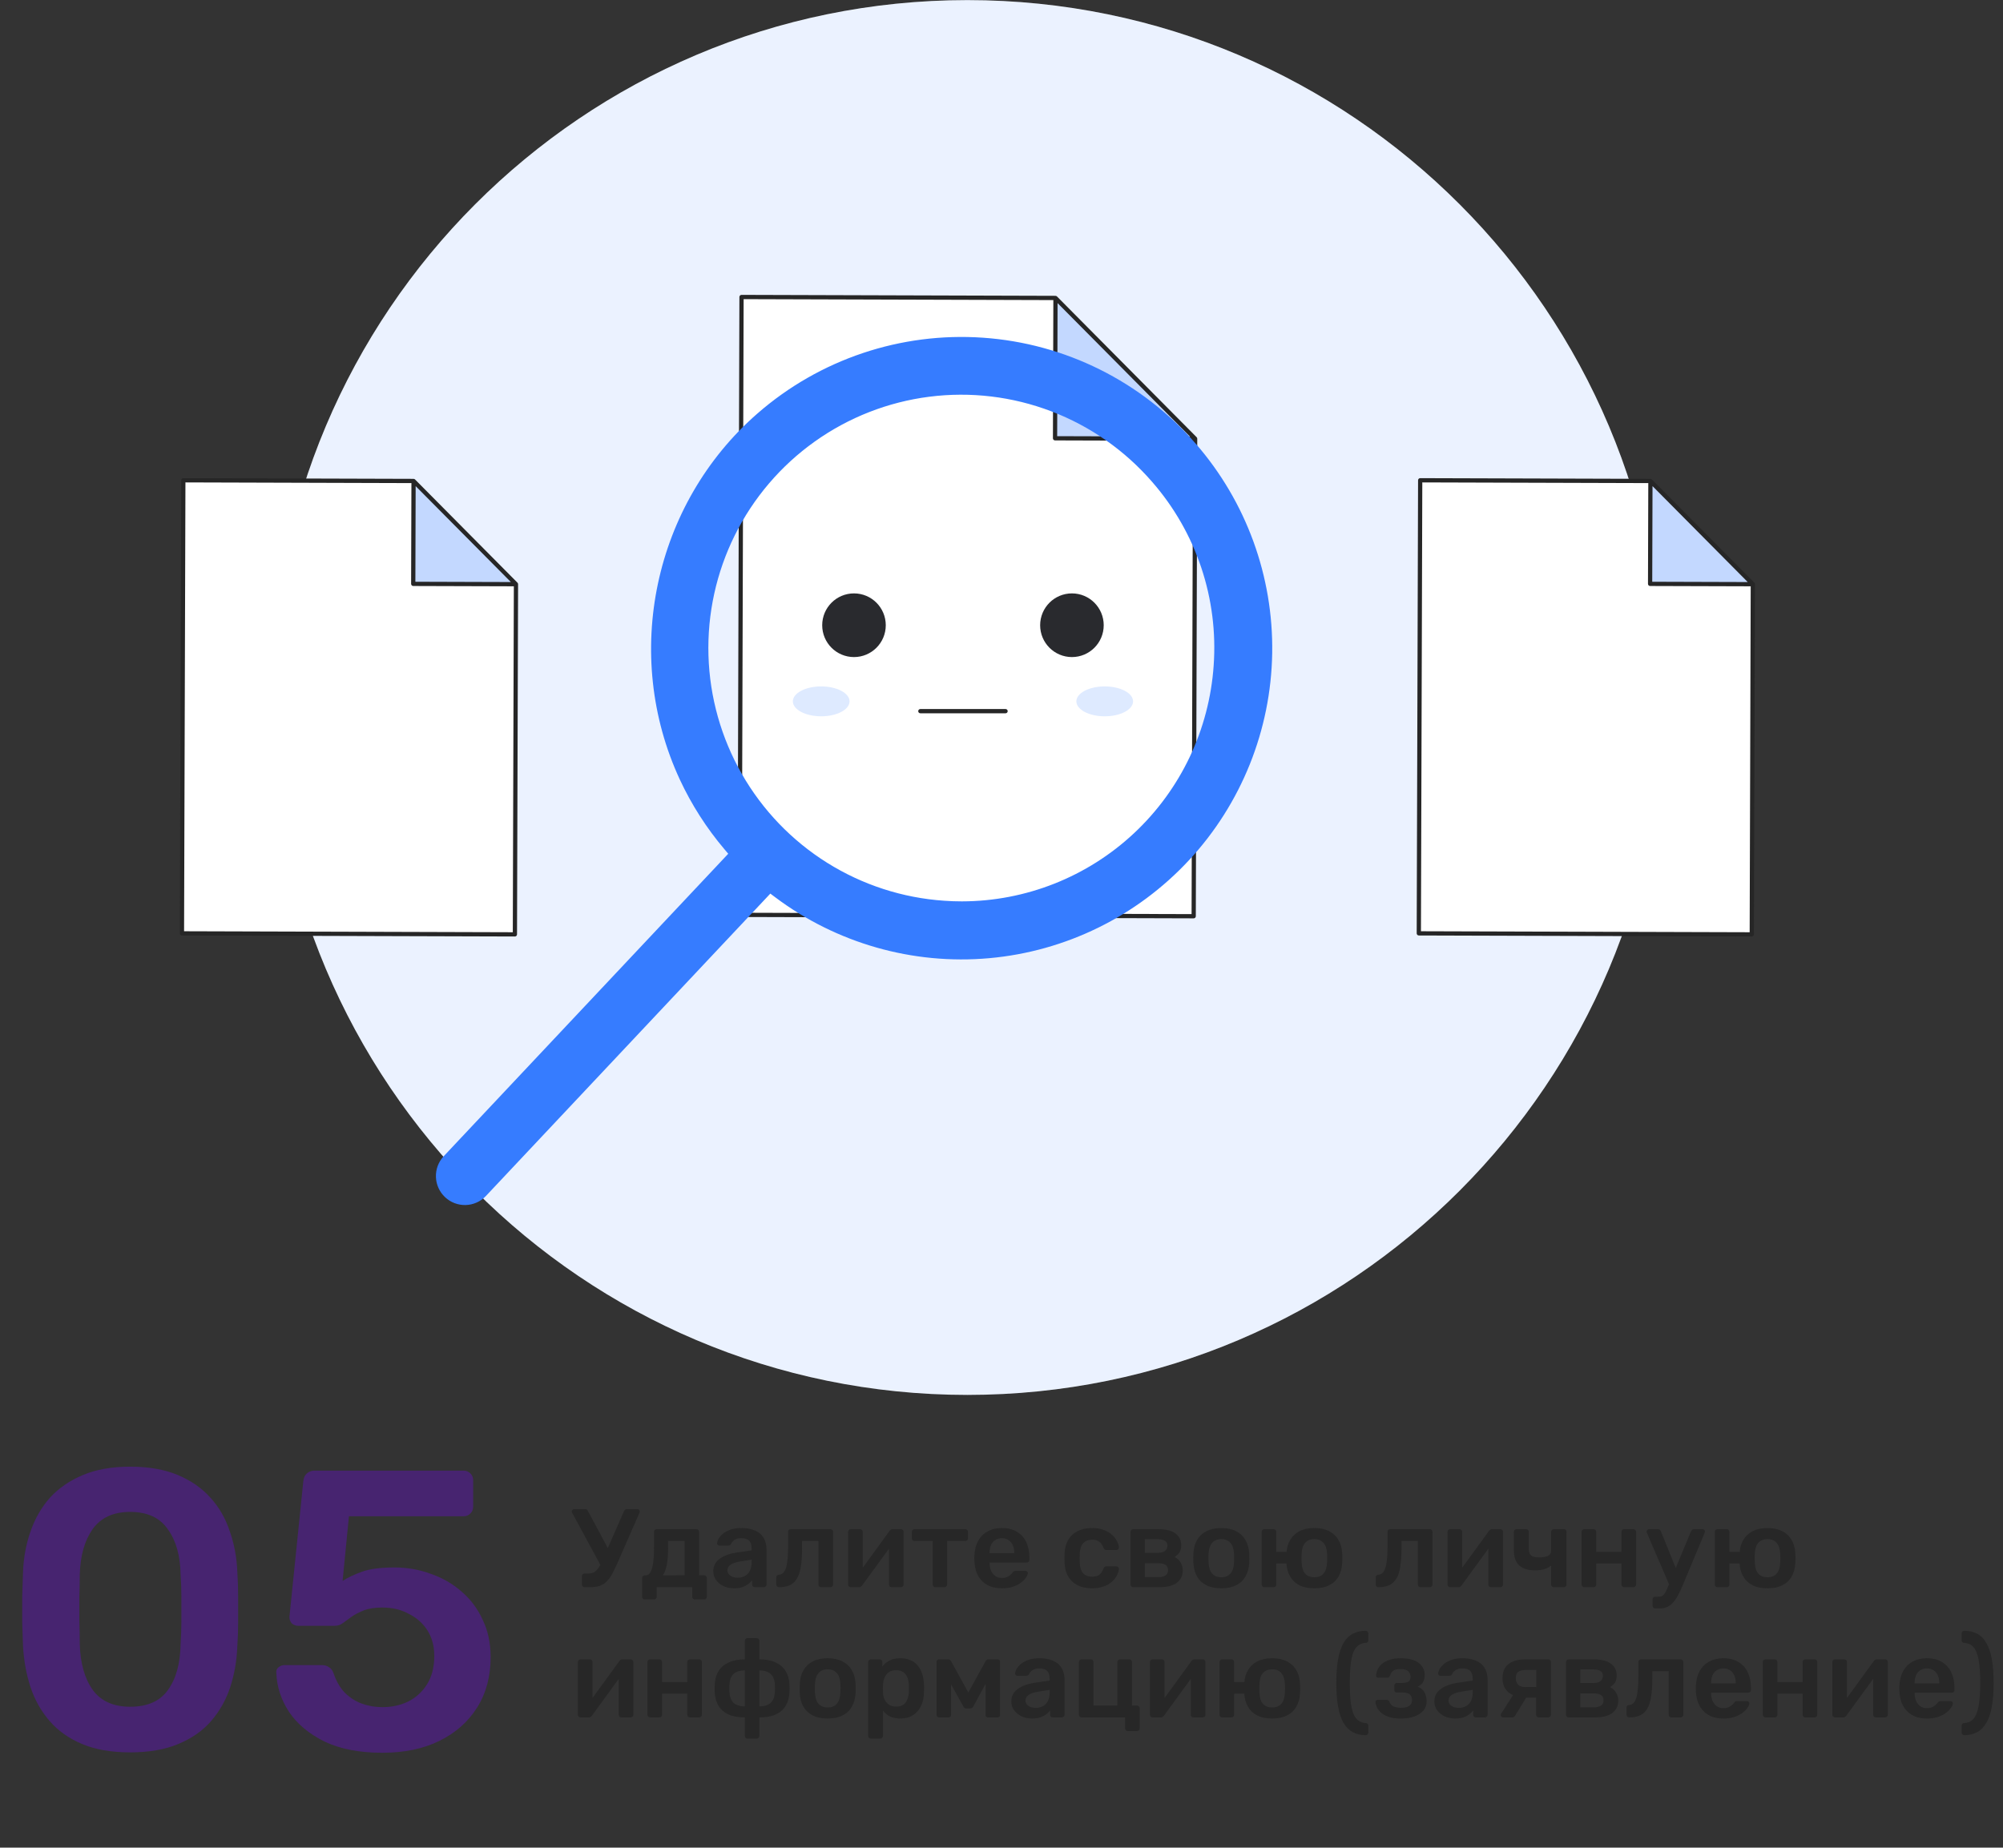 <svg width="323" height="298" viewBox="0 0 323 298" fill="none" xmlns="http://www.w3.org/2000/svg">
<rect x="0" y="0" width="323" height="298" fill="#333333" stroke="none"/>
<path opacity="0.3" d="M20.992 282.64C17.963 282.64 15.381 282.192 13.248 281.296C11.115 280.4 9.365 279.163 8 277.584C6.635 276.005 5.611 274.192 4.928 272.144C4.245 270.053 3.84 267.835 3.712 265.488C3.669 264.336 3.627 263.077 3.584 261.712C3.584 260.304 3.584 258.896 3.584 257.488C3.627 256.08 3.669 254.779 3.712 253.584C3.797 251.237 4.203 249.04 4.928 246.992C5.653 244.901 6.699 243.088 8.064 241.552C9.472 240.016 11.243 238.8 13.376 237.904C15.509 237.008 18.048 236.56 20.992 236.56C23.979 236.56 26.539 237.008 28.672 237.904C30.805 238.8 32.555 240.016 33.92 241.552C35.328 243.088 36.373 244.901 37.056 246.992C37.781 249.04 38.187 251.237 38.272 253.584C38.357 254.779 38.4 256.08 38.4 257.488C38.4 258.896 38.4 260.304 38.4 261.712C38.4 263.077 38.357 264.336 38.272 265.488C38.187 267.835 37.803 270.053 37.12 272.144C36.437 274.192 35.413 276.005 34.048 277.584C32.683 279.163 30.912 280.4 28.736 281.296C26.603 282.192 24.021 282.64 20.992 282.64ZM20.992 275.28C23.765 275.28 25.792 274.384 27.072 272.592C28.395 270.757 29.077 268.283 29.12 265.168C29.205 263.931 29.248 262.693 29.248 261.456C29.248 260.176 29.248 258.896 29.248 257.616C29.248 256.336 29.205 255.12 29.12 253.968C29.077 250.939 28.395 248.507 27.072 246.672C25.792 244.795 23.765 243.856 20.992 243.856C18.261 243.856 16.235 244.795 14.912 246.672C13.632 248.507 12.949 250.939 12.864 253.968C12.864 255.12 12.843 256.336 12.8 257.616C12.8 258.896 12.8 260.176 12.8 261.456C12.843 262.693 12.864 263.931 12.864 265.168C12.949 268.283 13.653 270.757 14.976 272.592C16.299 274.384 18.304 275.28 20.992 275.28ZM61.647 282.704C57.977 282.704 54.884 282.107 52.367 280.912C49.849 279.675 47.929 278.075 46.606 276.112C45.327 274.149 44.644 272.059 44.559 269.84C44.516 269.456 44.623 269.157 44.879 268.944C45.177 268.688 45.519 268.56 45.903 268.56H51.855C52.324 268.56 52.708 268.667 53.007 268.88C53.348 269.051 53.604 269.371 53.775 269.84C54.201 271.12 54.798 272.165 55.566 272.976C56.377 273.787 57.294 274.384 58.319 274.768C59.385 275.152 60.495 275.344 61.647 275.344C63.182 275.344 64.569 275.045 65.806 274.448C67.087 273.808 68.111 272.869 68.879 271.632C69.647 270.395 70.031 268.88 70.031 267.088C70.031 265.509 69.668 264.144 68.942 262.992C68.217 261.84 67.215 260.944 65.934 260.304C64.697 259.621 63.268 259.28 61.647 259.28C60.452 259.28 59.471 259.429 58.703 259.728C57.934 260.027 57.273 260.368 56.718 260.752C56.206 261.136 55.737 261.477 55.31 261.776C54.926 262.075 54.478 262.224 53.967 262.224H48.078C47.694 262.224 47.353 262.096 47.054 261.84C46.798 261.541 46.67 261.2 46.67 260.816L48.91 238.928C48.953 238.373 49.145 237.947 49.486 237.648C49.828 237.349 50.233 237.2 50.703 237.2H74.766C75.193 237.2 75.556 237.349 75.855 237.648C76.153 237.947 76.302 238.309 76.302 238.736V243.024C76.302 243.451 76.153 243.813 75.855 244.112C75.556 244.411 75.193 244.56 74.766 244.56H56.27L55.246 254.992C56.014 254.48 57.038 253.989 58.319 253.52C59.599 253.051 61.369 252.816 63.63 252.816C65.678 252.816 67.62 253.157 69.454 253.84C71.332 254.48 72.996 255.44 74.447 256.72C75.897 257.957 77.028 259.472 77.838 261.264C78.692 263.013 79.118 265.019 79.118 267.28C79.118 270.395 78.393 273.104 76.942 275.408C75.492 277.712 73.465 279.504 70.862 280.784C68.26 282.064 65.188 282.704 61.647 282.704Z" fill="#7700FF"/>
<path d="M94.268 256C94.148 256 94.046 255.958 93.962 255.874C93.878 255.79 93.836 255.688 93.836 255.568V254.236C93.836 254.104 93.878 253.996 93.962 253.912C94.046 253.828 94.148 253.786 94.268 253.786H94.934C95.282 253.786 95.582 253.714 95.834 253.57C96.086 253.414 96.32 253.174 96.536 252.85C96.752 252.514 96.968 252.088 97.184 251.572L100.622 243.742C100.67 243.622 100.736 243.538 100.82 243.49C100.904 243.43 101 243.4 101.108 243.4H102.782C102.878 243.4 102.962 243.436 103.034 243.508C103.118 243.58 103.16 243.664 103.16 243.76C103.16 243.82 103.154 243.874 103.142 243.922C103.13 243.97 103.112 244.018 103.088 244.066L99.47 252.328C99.17 252.988 98.888 253.552 98.624 254.02C98.36 254.476 98.072 254.854 97.76 255.154C97.448 255.442 97.076 255.658 96.644 255.802C96.224 255.934 95.714 256 95.114 256H94.268ZM97.058 252.85L92.252 243.976C92.216 243.904 92.198 243.844 92.198 243.796C92.198 243.688 92.24 243.598 92.324 243.526C92.408 243.442 92.498 243.4 92.594 243.4H94.358C94.466 243.4 94.556 243.43 94.628 243.49C94.712 243.538 94.778 243.622 94.826 243.742L98.372 250.366L97.058 252.85ZM103.973 257.98C103.853 257.98 103.751 257.938 103.667 257.854C103.583 257.77 103.541 257.668 103.541 257.548V254.524C103.541 254.404 103.583 254.302 103.667 254.218C103.751 254.134 103.853 254.092 103.973 254.092H104.117C104.429 254.092 104.681 253.93 104.873 253.606C105.077 253.27 105.227 252.766 105.323 252.094C105.419 251.41 105.467 250.546 105.467 249.502V247.072C105.467 246.952 105.509 246.85 105.593 246.766C105.677 246.682 105.779 246.64 105.899 246.64H112.307C112.439 246.64 112.541 246.682 112.613 246.766C112.697 246.85 112.739 246.952 112.739 247.072V254.074H113.549C113.681 254.074 113.783 254.116 113.855 254.2C113.939 254.284 113.981 254.386 113.981 254.506V257.548C113.981 257.668 113.939 257.77 113.855 257.854C113.783 257.938 113.681 257.98 113.549 257.98H112.073C111.941 257.98 111.833 257.938 111.749 257.854C111.665 257.77 111.623 257.668 111.623 257.548V256H105.899V257.548C105.899 257.668 105.857 257.77 105.773 257.854C105.689 257.938 105.587 257.98 105.467 257.98H103.973ZM106.889 254.092L110.399 254.074V248.548H107.735V249.754C107.735 250.834 107.663 251.728 107.519 252.436C107.375 253.144 107.165 253.696 106.889 254.092ZM118.353 256.18C117.729 256.18 117.165 256.06 116.661 255.82C116.157 255.568 115.755 255.238 115.455 254.83C115.167 254.41 115.023 253.942 115.023 253.426C115.023 252.586 115.365 251.92 116.049 251.428C116.733 250.924 117.627 250.588 118.731 250.42L121.197 250.06V249.682C121.197 249.178 121.071 248.788 120.819 248.512C120.567 248.236 120.135 248.098 119.523 248.098C119.091 248.098 118.737 248.188 118.461 248.368C118.197 248.536 117.999 248.764 117.867 249.052C117.771 249.208 117.633 249.286 117.453 249.286H116.031C115.899 249.286 115.797 249.25 115.725 249.178C115.665 249.106 115.635 249.01 115.635 248.89C115.647 248.698 115.725 248.464 115.869 248.188C116.025 247.912 116.253 247.648 116.553 247.396C116.865 247.132 117.267 246.91 117.759 246.73C118.251 246.55 118.845 246.46 119.541 246.46C120.297 246.46 120.933 246.556 121.449 246.748C121.977 246.928 122.397 247.174 122.709 247.486C123.021 247.798 123.249 248.164 123.393 248.584C123.537 249.004 123.609 249.448 123.609 249.916V255.568C123.609 255.688 123.567 255.79 123.483 255.874C123.399 255.958 123.297 256 123.177 256H121.719C121.587 256 121.479 255.958 121.395 255.874C121.323 255.79 121.287 255.688 121.287 255.568V254.866C121.131 255.082 120.921 255.292 120.657 255.496C120.393 255.7 120.069 255.868 119.685 256C119.313 256.12 118.869 256.18 118.353 256.18ZM118.965 254.47C119.385 254.47 119.763 254.38 120.099 254.2C120.447 254.02 120.717 253.744 120.909 253.372C121.113 252.988 121.215 252.508 121.215 251.932V251.554L119.415 251.842C118.707 251.95 118.179 252.124 117.831 252.364C117.483 252.604 117.309 252.898 117.309 253.246C117.309 253.51 117.387 253.738 117.543 253.93C117.711 254.11 117.921 254.248 118.173 254.344C118.425 254.428 118.689 254.47 118.965 254.47ZM125.63 256C125.498 256 125.39 255.958 125.306 255.874C125.222 255.79 125.18 255.682 125.18 255.55V254.434C125.18 254.17 125.318 254.026 125.594 254.002C125.954 253.978 126.242 253.81 126.458 253.498C126.674 253.186 126.83 252.706 126.926 252.058C127.034 251.398 127.088 250.546 127.088 249.502V247.072C127.088 246.952 127.124 246.85 127.196 246.766C127.28 246.682 127.388 246.64 127.52 246.64H133.91C134.03 246.64 134.132 246.682 134.216 246.766C134.3 246.85 134.342 246.952 134.342 247.072V255.568C134.342 255.688 134.3 255.79 134.216 255.874C134.132 255.958 134.03 256 133.91 256H132.416C132.284 256 132.176 255.958 132.092 255.874C132.02 255.79 131.984 255.688 131.984 255.568V248.548H129.338V249.754C129.338 250.906 129.272 251.884 129.14 252.688C129.02 253.48 128.81 254.122 128.51 254.614C128.222 255.094 127.838 255.448 127.358 255.676C126.89 255.892 126.314 256 125.63 256ZM137.178 256C137.07 256 136.974 255.958 136.89 255.874C136.806 255.79 136.764 255.694 136.764 255.586V247.072C136.764 246.952 136.806 246.85 136.89 246.766C136.974 246.682 137.076 246.64 137.196 246.64H138.69C138.822 246.64 138.924 246.682 138.996 246.766C139.08 246.85 139.122 246.952 139.122 247.072V254.182L138.492 253.732L143.442 246.928C143.502 246.844 143.568 246.778 143.64 246.73C143.712 246.67 143.808 246.64 143.928 246.64H145.296C145.404 246.64 145.5 246.682 145.584 246.766C145.668 246.838 145.71 246.928 145.71 247.036V255.568C145.71 255.688 145.668 255.79 145.584 255.874C145.5 255.958 145.398 256 145.278 256H143.784C143.652 256 143.544 255.958 143.46 255.874C143.388 255.79 143.352 255.688 143.352 255.568V248.782L144.018 248.872L139.032 255.712C138.984 255.784 138.918 255.85 138.834 255.91C138.762 255.97 138.666 256 138.546 256H137.178ZM150.841 256C150.709 256 150.601 255.958 150.517 255.874C150.445 255.79 150.409 255.688 150.409 255.568V248.548H147.475C147.343 248.548 147.235 248.506 147.151 248.422C147.079 248.338 147.043 248.23 147.043 248.098V247.072C147.043 246.952 147.079 246.85 147.151 246.766C147.235 246.682 147.343 246.64 147.475 246.64H155.647C155.779 246.64 155.887 246.682 155.971 246.766C156.055 246.85 156.097 246.952 156.097 247.072V248.098C156.097 248.23 156.055 248.338 155.971 248.422C155.887 248.506 155.779 248.548 155.647 248.548H152.731V255.568C152.731 255.688 152.689 255.79 152.605 255.874C152.521 255.958 152.419 256 152.299 256H150.841ZM161.556 256.18C160.224 256.18 159.168 255.796 158.388 255.028C157.608 254.26 157.188 253.168 157.128 251.752C157.116 251.632 157.11 251.482 157.11 251.302C157.11 251.11 157.116 250.96 157.128 250.852C157.176 249.94 157.38 249.16 157.74 248.512C158.112 247.852 158.622 247.348 159.27 247C159.918 246.64 160.68 246.46 161.556 246.46C162.528 246.46 163.344 246.664 164.004 247.072C164.664 247.468 165.162 248.026 165.498 248.746C165.834 249.454 166.002 250.276 166.002 251.212V251.59C166.002 251.71 165.96 251.812 165.876 251.896C165.792 251.98 165.684 252.022 165.552 252.022H159.576C159.576 252.022 159.576 252.04 159.576 252.076C159.576 252.112 159.576 252.142 159.576 252.166C159.588 252.586 159.666 252.976 159.81 253.336C159.966 253.684 160.188 253.966 160.476 254.182C160.776 254.398 161.13 254.506 161.538 254.506C161.874 254.506 162.156 254.458 162.384 254.362C162.612 254.254 162.798 254.134 162.942 254.002C163.086 253.87 163.188 253.762 163.248 253.678C163.356 253.534 163.44 253.45 163.5 253.426C163.572 253.39 163.674 253.372 163.806 253.372H165.354C165.474 253.372 165.57 253.408 165.642 253.48C165.726 253.552 165.762 253.642 165.75 253.75C165.738 253.942 165.636 254.176 165.444 254.452C165.264 254.728 165 254.998 164.652 255.262C164.304 255.526 163.866 255.748 163.338 255.928C162.822 256.096 162.228 256.18 161.556 256.18ZM159.576 250.51H163.554V250.456C163.554 249.988 163.476 249.58 163.32 249.232C163.164 248.872 162.936 248.596 162.636 248.404C162.336 248.2 161.976 248.098 161.556 248.098C161.136 248.098 160.776 248.2 160.476 248.404C160.176 248.596 159.948 248.872 159.792 249.232C159.648 249.58 159.576 249.988 159.576 250.456V250.51ZM176.076 256.18C175.212 256.18 174.45 256.018 173.79 255.694C173.142 255.37 172.632 254.902 172.26 254.29C171.9 253.666 171.702 252.916 171.666 252.04C171.654 251.86 171.648 251.626 171.648 251.338C171.648 251.038 171.654 250.792 171.666 250.6C171.702 249.724 171.9 248.98 172.26 248.368C172.632 247.744 173.142 247.27 173.79 246.946C174.45 246.622 175.212 246.46 176.076 246.46C176.844 246.46 177.498 246.568 178.038 246.784C178.578 246.988 179.022 247.258 179.37 247.594C179.718 247.918 179.976 248.26 180.144 248.62C180.324 248.968 180.42 249.286 180.432 249.574C180.444 249.706 180.402 249.814 180.306 249.898C180.222 249.97 180.12 250.006 180 250.006H178.416C178.296 250.006 178.2 249.976 178.128 249.916C178.068 249.856 178.008 249.766 177.948 249.646C177.768 249.166 177.528 248.83 177.228 248.638C176.94 248.434 176.568 248.332 176.112 248.332C175.512 248.332 175.032 248.524 174.672 248.908C174.324 249.28 174.138 249.874 174.114 250.69C174.09 251.146 174.09 251.566 174.114 251.95C174.138 252.778 174.324 253.378 174.672 253.75C175.032 254.122 175.512 254.308 176.112 254.308C176.58 254.308 176.958 254.212 177.246 254.02C177.534 253.816 177.768 253.474 177.948 252.994C178.008 252.874 178.068 252.784 178.128 252.724C178.2 252.664 178.296 252.634 178.416 252.634H180C180.12 252.634 180.222 252.676 180.306 252.76C180.402 252.832 180.444 252.934 180.432 253.066C180.42 253.282 180.36 253.528 180.252 253.804C180.156 254.068 179.994 254.344 179.766 254.632C179.55 254.908 179.274 255.166 178.938 255.406C178.602 255.634 178.194 255.82 177.714 255.964C177.246 256.108 176.7 256.18 176.076 256.18ZM182.741 256C182.621 256 182.519 255.958 182.435 255.874C182.351 255.79 182.309 255.688 182.309 255.568V247.072C182.309 246.952 182.351 246.85 182.435 246.766C182.519 246.682 182.621 246.64 182.741 246.64H186.737C188.009 246.64 188.951 246.874 189.563 247.342C190.175 247.81 190.481 248.44 190.481 249.232C190.481 249.736 190.385 250.126 190.193 250.402C190.001 250.678 189.737 250.918 189.401 251.122C189.821 251.314 190.145 251.608 190.373 252.004C190.613 252.388 190.733 252.814 190.733 253.282C190.733 254.146 190.409 254.818 189.761 255.298C189.125 255.766 188.183 256 186.935 256H182.741ZM184.613 254.38H186.773C187.253 254.38 187.637 254.29 187.925 254.11C188.213 253.93 188.357 253.648 188.357 253.264C188.357 252.868 188.225 252.58 187.961 252.4C187.697 252.22 187.301 252.13 186.773 252.13H184.613V254.38ZM184.613 250.456H186.701C187.181 250.456 187.559 250.36 187.835 250.168C188.111 249.964 188.249 249.67 188.249 249.286C188.249 248.902 188.105 248.638 187.817 248.494C187.541 248.338 187.169 248.26 186.701 248.26H184.613V250.456ZM196.943 256.18C195.983 256.18 195.173 256.012 194.513 255.676C193.865 255.34 193.367 254.866 193.019 254.254C192.683 253.642 192.491 252.928 192.443 252.112C192.431 251.896 192.425 251.632 192.425 251.32C192.425 251.008 192.431 250.744 192.443 250.528C192.491 249.7 192.689 248.986 193.037 248.386C193.397 247.774 193.901 247.3 194.549 246.964C195.209 246.628 196.007 246.46 196.943 246.46C197.879 246.46 198.671 246.628 199.319 246.964C199.979 247.3 200.483 247.774 200.831 248.386C201.191 248.986 201.395 249.7 201.443 250.528C201.455 250.744 201.461 251.008 201.461 251.32C201.461 251.632 201.455 251.896 201.443 252.112C201.395 252.928 201.197 253.642 200.849 254.254C200.513 254.866 200.015 255.34 199.355 255.676C198.707 256.012 197.903 256.18 196.943 256.18ZM196.943 254.398C197.579 254.398 198.071 254.2 198.419 253.804C198.767 253.396 198.959 252.802 198.995 252.022C199.007 251.842 199.013 251.608 199.013 251.32C199.013 251.032 199.007 250.798 198.995 250.618C198.959 249.838 198.767 249.25 198.419 248.854C198.071 248.446 197.579 248.242 196.943 248.242C196.307 248.242 195.815 248.446 195.467 248.854C195.119 249.25 194.927 249.838 194.891 250.618C194.879 250.798 194.873 251.032 194.873 251.32C194.873 251.608 194.879 251.842 194.891 252.022C194.927 252.802 195.119 253.396 195.467 253.804C195.815 254.2 196.307 254.398 196.943 254.398ZM208.64 252.184H205.814V255.568C205.814 255.688 205.772 255.79 205.688 255.874C205.616 255.958 205.514 256 205.382 256H203.888C203.768 256 203.666 255.958 203.582 255.874C203.498 255.79 203.456 255.688 203.456 255.568V247.072C203.456 246.952 203.498 246.85 203.582 246.766C203.666 246.682 203.768 246.64 203.888 246.64H205.382C205.514 246.64 205.616 246.682 205.688 246.766C205.772 246.85 205.814 246.952 205.814 247.072V250.294H208.64V252.184ZM211.952 256.18C210.992 256.18 210.182 256.012 209.522 255.676C208.874 255.34 208.376 254.866 208.028 254.254C207.68 253.642 207.488 252.928 207.452 252.112C207.44 251.896 207.434 251.632 207.434 251.32C207.434 251.008 207.44 250.744 207.452 250.528C207.488 249.7 207.686 248.986 208.046 248.386C208.406 247.774 208.91 247.3 209.558 246.964C210.218 246.628 211.016 246.46 211.952 246.46C212.888 246.46 213.68 246.628 214.328 246.964C214.988 247.3 215.492 247.774 215.84 248.386C216.2 248.986 216.398 249.7 216.434 250.528C216.458 250.744 216.47 251.008 216.47 251.32C216.47 251.632 216.458 251.896 216.434 252.112C216.398 252.928 216.206 253.642 215.858 254.254C215.522 254.866 215.024 255.34 214.364 255.676C213.716 256.012 212.912 256.18 211.952 256.18ZM211.952 254.398C212.588 254.398 213.08 254.2 213.428 253.804C213.776 253.396 213.968 252.802 214.004 252.022C214.016 251.842 214.022 251.608 214.022 251.32C214.022 251.032 214.016 250.798 214.004 250.618C213.968 249.838 213.776 249.25 213.428 248.854C213.08 248.446 212.588 248.242 211.952 248.242C211.316 248.242 210.818 248.446 210.458 248.854C210.11 249.25 209.924 249.838 209.9 250.618C209.888 250.798 209.882 251.032 209.882 251.32C209.882 251.608 209.888 251.842 209.9 252.022C209.924 252.802 210.11 253.396 210.458 253.804C210.818 254.2 211.316 254.398 211.952 254.398ZM222.293 256C222.161 256 222.053 255.958 221.969 255.874C221.885 255.79 221.843 255.682 221.843 255.55V254.434C221.843 254.17 221.981 254.026 222.257 254.002C222.617 253.978 222.905 253.81 223.121 253.498C223.337 253.186 223.493 252.706 223.589 252.058C223.697 251.398 223.751 250.546 223.751 249.502V247.072C223.751 246.952 223.787 246.85 223.859 246.766C223.943 246.682 224.051 246.64 224.183 246.64H230.573C230.693 246.64 230.795 246.682 230.879 246.766C230.963 246.85 231.005 246.952 231.005 247.072V255.568C231.005 255.688 230.963 255.79 230.879 255.874C230.795 255.958 230.693 256 230.573 256H229.079C228.947 256 228.839 255.958 228.755 255.874C228.683 255.79 228.647 255.688 228.647 255.568V248.548H226.001V249.754C226.001 250.906 225.935 251.884 225.803 252.688C225.683 253.48 225.473 254.122 225.173 254.614C224.885 255.094 224.501 255.448 224.021 255.676C223.553 255.892 222.977 256 222.293 256ZM233.84 256C233.732 256 233.636 255.958 233.552 255.874C233.468 255.79 233.426 255.694 233.426 255.586V247.072C233.426 246.952 233.468 246.85 233.552 246.766C233.636 246.682 233.738 246.64 233.858 246.64H235.352C235.484 246.64 235.586 246.682 235.658 246.766C235.742 246.85 235.784 246.952 235.784 247.072V254.182L235.154 253.732L240.104 246.928C240.164 246.844 240.23 246.778 240.302 246.73C240.374 246.67 240.47 246.64 240.59 246.64H241.958C242.066 246.64 242.162 246.682 242.246 246.766C242.33 246.838 242.372 246.928 242.372 247.036V255.568C242.372 255.688 242.33 255.79 242.246 255.874C242.162 255.958 242.06 256 241.94 256H240.446C240.314 256 240.206 255.958 240.122 255.874C240.05 255.79 240.014 255.688 240.014 255.568V248.782L240.68 248.872L235.694 255.712C235.646 255.784 235.58 255.85 235.496 255.91C235.424 255.97 235.328 256 235.208 256H233.84ZM250.563 256C250.443 256 250.341 255.958 250.257 255.874C250.173 255.79 250.131 255.688 250.131 255.568V252.508C249.831 252.772 249.459 252.97 249.015 253.102C248.583 253.222 248.091 253.282 247.539 253.282C246.447 253.282 245.601 253.024 245.001 252.508C244.413 251.98 244.119 251.134 244.119 249.97V247.072C244.119 246.952 244.161 246.85 244.245 246.766C244.329 246.682 244.431 246.64 244.551 246.64H246.099C246.219 246.64 246.321 246.682 246.405 246.766C246.489 246.85 246.531 246.952 246.531 247.072V249.844C246.531 250.324 246.657 250.672 246.909 250.888C247.173 251.092 247.593 251.194 248.169 251.194C248.757 251.194 249.231 251.116 249.591 250.96C249.951 250.804 250.131 250.528 250.131 250.132V247.072C250.131 246.952 250.173 246.85 250.257 246.766C250.341 246.682 250.443 246.64 250.563 246.64H252.183C252.303 246.64 252.405 246.682 252.489 246.766C252.573 246.85 252.615 246.952 252.615 247.072V255.568C252.615 255.688 252.573 255.79 252.489 255.874C252.405 255.958 252.303 256 252.183 256H250.563ZM255.479 256C255.359 256 255.257 255.958 255.173 255.874C255.089 255.79 255.047 255.688 255.047 255.568V247.072C255.047 246.952 255.089 246.85 255.173 246.766C255.257 246.682 255.359 246.64 255.479 246.64H256.973C257.105 246.64 257.207 246.682 257.279 246.766C257.363 246.85 257.405 246.952 257.405 247.072V250.294H261.473V247.072C261.473 246.952 261.515 246.85 261.599 246.766C261.683 246.682 261.785 246.64 261.905 246.64H263.399C263.519 246.64 263.621 246.682 263.705 246.766C263.789 246.85 263.831 246.952 263.831 247.072V255.568C263.831 255.688 263.789 255.79 263.705 255.874C263.621 255.958 263.519 256 263.399 256H261.905C261.785 256 261.683 255.958 261.599 255.874C261.515 255.79 261.473 255.688 261.473 255.568V252.184H257.405V255.568C257.405 255.688 257.363 255.79 257.279 255.874C257.207 255.958 257.105 256 256.973 256H255.479ZM266.928 259.42C266.808 259.42 266.706 259.378 266.622 259.294C266.538 259.222 266.496 259.12 266.496 258.988V257.962C266.496 257.83 266.538 257.722 266.622 257.638C266.706 257.566 266.808 257.53 266.928 257.53H267.486C267.726 257.53 267.924 257.482 268.08 257.386C268.236 257.29 268.38 257.128 268.512 256.9C268.644 256.684 268.788 256.384 268.944 256L272.688 246.982C272.736 246.886 272.796 246.808 272.868 246.748C272.94 246.676 273.048 246.64 273.192 246.64H274.56C274.656 246.64 274.74 246.676 274.812 246.748C274.896 246.82 274.938 246.904 274.938 247C274.938 247.048 274.932 247.09 274.92 247.126C274.92 247.162 274.902 247.216 274.866 247.288L271.446 255.46C271.242 255.976 271.02 256.468 270.78 256.936C270.552 257.416 270.294 257.842 270.006 258.214C269.73 258.598 269.406 258.892 269.034 259.096C268.662 259.312 268.224 259.42 267.72 259.42H266.928ZM269.25 255.766L265.596 247.288C265.548 247.168 265.524 247.084 265.524 247.036C265.536 246.928 265.578 246.838 265.65 246.766C265.722 246.682 265.812 246.64 265.92 246.64H267.36C267.504 246.64 267.606 246.676 267.666 246.748C267.738 246.82 267.792 246.898 267.828 246.982L270.618 253.858L269.25 255.766ZM281.712 252.184H278.886V255.568C278.886 255.688 278.844 255.79 278.76 255.874C278.688 255.958 278.586 256 278.454 256H276.96C276.84 256 276.738 255.958 276.654 255.874C276.57 255.79 276.528 255.688 276.528 255.568V247.072C276.528 246.952 276.57 246.85 276.654 246.766C276.738 246.682 276.84 246.64 276.96 246.64H278.454C278.586 246.64 278.688 246.682 278.76 246.766C278.844 246.85 278.886 246.952 278.886 247.072V250.294H281.712V252.184ZM285.024 256.18C284.064 256.18 283.254 256.012 282.594 255.676C281.946 255.34 281.448 254.866 281.1 254.254C280.752 253.642 280.56 252.928 280.524 252.112C280.512 251.896 280.506 251.632 280.506 251.32C280.506 251.008 280.512 250.744 280.524 250.528C280.56 249.7 280.758 248.986 281.118 248.386C281.478 247.774 281.982 247.3 282.63 246.964C283.29 246.628 284.088 246.46 285.024 246.46C285.96 246.46 286.752 246.628 287.4 246.964C288.06 247.3 288.564 247.774 288.912 248.386C289.272 248.986 289.47 249.7 289.506 250.528C289.53 250.744 289.542 251.008 289.542 251.32C289.542 251.632 289.53 251.896 289.506 252.112C289.47 252.928 289.278 253.642 288.93 254.254C288.594 254.866 288.096 255.34 287.436 255.676C286.788 256.012 285.984 256.18 285.024 256.18ZM285.024 254.398C285.66 254.398 286.152 254.2 286.5 253.804C286.848 253.396 287.04 252.802 287.076 252.022C287.088 251.842 287.094 251.608 287.094 251.32C287.094 251.032 287.088 250.798 287.076 250.618C287.04 249.838 286.848 249.25 286.5 248.854C286.152 248.446 285.66 248.242 285.024 248.242C284.388 248.242 283.89 248.446 283.53 248.854C283.182 249.25 282.996 249.838 282.972 250.618C282.96 250.798 282.954 251.032 282.954 251.32C282.954 251.608 282.96 251.842 282.972 252.022C282.996 252.802 283.182 253.396 283.53 253.804C283.89 254.2 284.388 254.398 285.024 254.398ZM93.602 277C93.494 277 93.398 276.958 93.314 276.874C93.23 276.79 93.188 276.694 93.188 276.586V268.072C93.188 267.952 93.23 267.85 93.314 267.766C93.398 267.682 93.5 267.64 93.62 267.64H95.114C95.246 267.64 95.348 267.682 95.42 267.766C95.504 267.85 95.546 267.952 95.546 268.072V275.182L94.916 274.732L99.866 267.928C99.926 267.844 99.992 267.778 100.064 267.73C100.136 267.67 100.232 267.64 100.352 267.64H101.72C101.828 267.64 101.924 267.682 102.008 267.766C102.092 267.838 102.134 267.928 102.134 268.036V276.568C102.134 276.688 102.092 276.79 102.008 276.874C101.924 276.958 101.822 277 101.702 277H100.208C100.076 277 99.968 276.958 99.884 276.874C99.812 276.79 99.776 276.688 99.776 276.568V269.782L100.442 269.872L95.456 276.712C95.408 276.784 95.342 276.85 95.258 276.91C95.186 276.97 95.09 277 94.97 277H93.602ZM104.835 277C104.715 277 104.613 276.958 104.529 276.874C104.445 276.79 104.403 276.688 104.403 276.568V268.072C104.403 267.952 104.445 267.85 104.529 267.766C104.613 267.682 104.715 267.64 104.835 267.64H106.329C106.461 267.64 106.563 267.682 106.635 267.766C106.719 267.85 106.761 267.952 106.761 268.072V271.294H110.829V268.072C110.829 267.952 110.871 267.85 110.955 267.766C111.039 267.682 111.141 267.64 111.261 267.64H112.755C112.875 267.64 112.977 267.682 113.061 267.766C113.145 267.85 113.187 267.952 113.187 268.072V276.568C113.187 276.688 113.145 276.79 113.061 276.874C112.977 276.958 112.875 277 112.755 277H111.261C111.141 277 111.039 276.958 110.955 276.874C110.871 276.79 110.829 276.688 110.829 276.568V273.184H106.761V276.568C106.761 276.688 106.719 276.79 106.635 276.874C106.563 276.958 106.461 277 106.329 277H104.835ZM120.55 280.42C120.418 280.42 120.31 280.378 120.226 280.294C120.154 280.21 120.118 280.108 120.118 279.988V277C119.038 277 118.144 276.838 117.436 276.514C116.74 276.178 116.212 275.71 115.852 275.11C115.504 274.51 115.306 273.808 115.258 273.004C115.234 272.548 115.234 272.092 115.258 271.636C115.306 270.832 115.51 270.13 115.87 269.53C116.242 268.93 116.782 268.468 117.49 268.144C118.198 267.808 119.074 267.64 120.118 267.64V264.652C120.118 264.532 120.154 264.43 120.226 264.346C120.31 264.262 120.418 264.22 120.55 264.22H122.026C122.158 264.22 122.26 264.262 122.332 264.346C122.416 264.43 122.458 264.532 122.458 264.652V267.64C123.514 267.64 124.39 267.808 125.086 268.144C125.794 268.468 126.328 268.93 126.688 269.53C127.06 270.13 127.264 270.832 127.3 271.636C127.336 272.092 127.336 272.548 127.3 273.004C127.264 273.808 127.066 274.51 126.706 275.11C126.358 275.71 125.83 276.178 125.122 276.514C124.426 276.838 123.538 277 122.458 277V279.988C122.458 280.108 122.416 280.21 122.332 280.294C122.26 280.378 122.158 280.42 122.026 280.42H120.55ZM120.118 275.218V269.422C119.29 269.422 118.672 269.62 118.264 270.016C117.868 270.412 117.652 271.006 117.616 271.798C117.604 271.966 117.598 272.146 117.598 272.338C117.598 272.518 117.604 272.686 117.616 272.842C117.664 273.646 117.886 274.246 118.282 274.642C118.678 275.026 119.29 275.218 120.118 275.218ZM122.458 275.218C123.298 275.218 123.916 275.02 124.312 274.624C124.708 274.228 124.924 273.634 124.96 272.842C124.972 272.686 124.978 272.518 124.978 272.338C124.978 272.146 124.972 271.966 124.96 271.798C124.936 270.994 124.714 270.4 124.294 270.016C123.886 269.62 123.274 269.422 122.458 269.422V275.218ZM133.469 277.18C132.509 277.18 131.699 277.012 131.039 276.676C130.391 276.34 129.893 275.866 129.545 275.254C129.209 274.642 129.017 273.928 128.969 273.112C128.957 272.896 128.951 272.632 128.951 272.32C128.951 272.008 128.957 271.744 128.969 271.528C129.017 270.7 129.215 269.986 129.563 269.386C129.923 268.774 130.427 268.3 131.075 267.964C131.735 267.628 132.533 267.46 133.469 267.46C134.405 267.46 135.197 267.628 135.845 267.964C136.505 268.3 137.009 268.774 137.357 269.386C137.717 269.986 137.921 270.7 137.969 271.528C137.981 271.744 137.987 272.008 137.987 272.32C137.987 272.632 137.981 272.896 137.969 273.112C137.921 273.928 137.723 274.642 137.375 275.254C137.039 275.866 136.541 276.34 135.881 276.676C135.233 277.012 134.429 277.18 133.469 277.18ZM133.469 275.398C134.105 275.398 134.597 275.2 134.945 274.804C135.293 274.396 135.485 273.802 135.521 273.022C135.533 272.842 135.539 272.608 135.539 272.32C135.539 272.032 135.533 271.798 135.521 271.618C135.485 270.838 135.293 270.25 134.945 269.854C134.597 269.446 134.105 269.242 133.469 269.242C132.833 269.242 132.341 269.446 131.993 269.854C131.645 270.25 131.453 270.838 131.417 271.618C131.405 271.798 131.399 272.032 131.399 272.32C131.399 272.608 131.405 272.842 131.417 273.022C131.453 273.802 131.645 274.396 131.993 274.804C132.341 275.2 132.833 275.398 133.469 275.398ZM140.431 280.42C140.311 280.42 140.209 280.378 140.125 280.294C140.041 280.21 139.999 280.108 139.999 279.988V268.072C139.999 267.952 140.041 267.85 140.125 267.766C140.209 267.682 140.311 267.64 140.431 267.64H141.853C141.985 267.64 142.087 267.682 142.159 267.766C142.243 267.85 142.285 267.952 142.285 268.072V268.792C142.573 268.408 142.951 268.09 143.419 267.838C143.887 267.586 144.469 267.46 145.165 267.46C145.801 267.46 146.353 267.562 146.821 267.766C147.289 267.97 147.679 268.264 147.991 268.648C148.303 269.02 148.543 269.464 148.711 269.98C148.879 270.496 148.975 271.066 148.999 271.69C149.011 271.894 149.017 272.104 149.017 272.32C149.017 272.536 149.011 272.752 148.999 272.968C148.987 273.568 148.897 274.126 148.729 274.642C148.561 275.146 148.315 275.59 147.991 275.974C147.679 276.346 147.289 276.64 146.821 276.856C146.353 277.072 145.801 277.18 145.165 277.18C144.517 277.18 143.965 277.066 143.509 276.838C143.053 276.598 142.681 276.286 142.393 275.902V279.988C142.393 280.108 142.351 280.21 142.267 280.294C142.195 280.378 142.093 280.42 141.961 280.42H140.431ZM144.499 275.254C145.015 275.254 145.417 275.146 145.705 274.93C145.993 274.702 146.203 274.408 146.335 274.048C146.467 273.688 146.545 273.292 146.569 272.86C146.581 272.5 146.581 272.14 146.569 271.78C146.545 271.348 146.467 270.952 146.335 270.592C146.203 270.232 145.993 269.944 145.705 269.728C145.417 269.5 145.015 269.386 144.499 269.386C144.007 269.386 143.605 269.5 143.293 269.728C142.993 269.956 142.771 270.25 142.627 270.61C142.495 270.958 142.417 271.318 142.393 271.69C142.381 271.906 142.375 272.134 142.375 272.374C142.375 272.614 142.381 272.848 142.393 273.076C142.405 273.436 142.489 273.784 142.645 274.12C142.801 274.444 143.029 274.714 143.329 274.93C143.629 275.146 144.019 275.254 144.499 275.254ZM151.434 277C151.314 277 151.218 276.964 151.146 276.892C151.074 276.82 151.038 276.73 151.038 276.622V267.982C151.038 267.886 151.074 267.808 151.146 267.748C151.23 267.676 151.314 267.64 151.398 267.64H152.91C153.114 267.64 153.27 267.742 153.378 267.946L156.15 272.986L158.922 267.946C159.03 267.742 159.186 267.64 159.39 267.64H160.884C160.992 267.64 161.082 267.676 161.154 267.748C161.226 267.808 161.262 267.886 161.262 267.982V276.622C161.262 276.73 161.226 276.82 161.154 276.892C161.082 276.964 160.986 277 160.866 277H159.318C159.198 277 159.102 276.964 159.03 276.892C158.97 276.82 158.94 276.73 158.94 276.622V270.088L159.678 270.214L157.014 275.128C156.954 275.236 156.882 275.338 156.798 275.434C156.714 275.518 156.594 275.56 156.438 275.56H155.844C155.7 275.56 155.586 275.518 155.502 275.434C155.418 275.35 155.346 275.248 155.286 275.128L152.676 270.412L153.36 270.304V276.622C153.36 276.73 153.324 276.82 153.252 276.892C153.18 276.964 153.09 277 152.982 277H151.434ZM166.412 277.18C165.788 277.18 165.224 277.06 164.72 276.82C164.216 276.568 163.814 276.238 163.514 275.83C163.226 275.41 163.082 274.942 163.082 274.426C163.082 273.586 163.424 272.92 164.108 272.428C164.792 271.924 165.686 271.588 166.79 271.42L169.256 271.06V270.682C169.256 270.178 169.13 269.788 168.878 269.512C168.626 269.236 168.194 269.098 167.582 269.098C167.15 269.098 166.796 269.188 166.52 269.368C166.256 269.536 166.058 269.764 165.926 270.052C165.83 270.208 165.692 270.286 165.512 270.286H164.09C163.958 270.286 163.856 270.25 163.784 270.178C163.724 270.106 163.694 270.01 163.694 269.89C163.706 269.698 163.784 269.464 163.928 269.188C164.084 268.912 164.312 268.648 164.612 268.396C164.924 268.132 165.326 267.91 165.818 267.73C166.31 267.55 166.904 267.46 167.6 267.46C168.356 267.46 168.992 267.556 169.508 267.748C170.036 267.928 170.456 268.174 170.768 268.486C171.08 268.798 171.308 269.164 171.452 269.584C171.596 270.004 171.668 270.448 171.668 270.916V276.568C171.668 276.688 171.626 276.79 171.542 276.874C171.458 276.958 171.356 277 171.236 277H169.778C169.646 277 169.538 276.958 169.454 276.874C169.382 276.79 169.346 276.688 169.346 276.568V275.866C169.19 276.082 168.98 276.292 168.716 276.496C168.452 276.7 168.128 276.868 167.744 277C167.372 277.12 166.928 277.18 166.412 277.18ZM167.024 275.47C167.444 275.47 167.822 275.38 168.158 275.2C168.506 275.02 168.776 274.744 168.968 274.372C169.172 273.988 169.274 273.508 169.274 272.932V272.554L167.474 272.842C166.766 272.95 166.238 273.124 165.89 273.364C165.542 273.604 165.368 273.898 165.368 274.246C165.368 274.51 165.446 274.738 165.602 274.93C165.77 275.11 165.98 275.248 166.232 275.344C166.484 275.428 166.748 275.47 167.024 275.47ZM181.861 279.196C181.741 279.196 181.639 279.154 181.555 279.07C181.471 278.986 181.429 278.884 181.429 278.764V277H174.409C174.289 277 174.187 276.958 174.103 276.874C174.019 276.79 173.977 276.688 173.977 276.568V268.072C173.977 267.952 174.019 267.85 174.103 267.766C174.187 267.682 174.289 267.64 174.409 267.64H175.903C176.035 267.64 176.137 267.682 176.209 267.766C176.293 267.85 176.335 267.952 176.335 268.072V275.092H180.187V268.072C180.187 267.952 180.229 267.85 180.313 267.766C180.397 267.682 180.499 267.64 180.619 267.64H182.113C182.245 267.64 182.347 267.682 182.419 267.766C182.503 267.85 182.545 267.952 182.545 268.072V275.092H183.355C183.475 275.092 183.577 275.134 183.661 275.218C183.745 275.302 183.787 275.404 183.787 275.524V278.764C183.787 278.884 183.745 278.986 183.661 279.07C183.577 279.154 183.475 279.196 183.355 279.196H181.861ZM185.852 277C185.744 277 185.648 276.958 185.564 276.874C185.48 276.79 185.438 276.694 185.438 276.586V268.072C185.438 267.952 185.48 267.85 185.564 267.766C185.648 267.682 185.75 267.64 185.87 267.64H187.364C187.496 267.64 187.598 267.682 187.67 267.766C187.754 267.85 187.796 267.952 187.796 268.072V275.182L187.166 274.732L192.116 267.928C192.176 267.844 192.242 267.778 192.314 267.73C192.386 267.67 192.482 267.64 192.602 267.64H193.97C194.078 267.64 194.174 267.682 194.258 267.766C194.342 267.838 194.384 267.928 194.384 268.036V276.568C194.384 276.688 194.342 276.79 194.258 276.874C194.174 276.958 194.072 277 193.952 277H192.458C192.326 277 192.218 276.958 192.134 276.874C192.062 276.79 192.026 276.688 192.026 276.568V269.782L192.692 269.872L187.706 276.712C187.658 276.784 187.592 276.85 187.508 276.91C187.436 276.97 187.34 277 187.22 277H185.852ZM201.837 273.184H199.011V276.568C199.011 276.688 198.969 276.79 198.885 276.874C198.813 276.958 198.711 277 198.579 277H197.085C196.965 277 196.863 276.958 196.779 276.874C196.695 276.79 196.653 276.688 196.653 276.568V268.072C196.653 267.952 196.695 267.85 196.779 267.766C196.863 267.682 196.965 267.64 197.085 267.64H198.579C198.711 267.64 198.813 267.682 198.885 267.766C198.969 267.85 199.011 267.952 199.011 268.072V271.294H201.837V273.184ZM205.149 277.18C204.189 277.18 203.379 277.012 202.719 276.676C202.071 276.34 201.573 275.866 201.225 275.254C200.877 274.642 200.685 273.928 200.649 273.112C200.637 272.896 200.631 272.632 200.631 272.32C200.631 272.008 200.637 271.744 200.649 271.528C200.685 270.7 200.883 269.986 201.243 269.386C201.603 268.774 202.107 268.3 202.755 267.964C203.415 267.628 204.213 267.46 205.149 267.46C206.085 267.46 206.877 267.628 207.525 267.964C208.185 268.3 208.689 268.774 209.037 269.386C209.397 269.986 209.595 270.7 209.631 271.528C209.655 271.744 209.667 272.008 209.667 272.32C209.667 272.632 209.655 272.896 209.631 273.112C209.595 273.928 209.403 274.642 209.055 275.254C208.719 275.866 208.221 276.34 207.561 276.676C206.913 277.012 206.109 277.18 205.149 277.18ZM205.149 275.398C205.785 275.398 206.277 275.2 206.625 274.804C206.973 274.396 207.165 273.802 207.201 273.022C207.213 272.842 207.219 272.608 207.219 272.32C207.219 272.032 207.213 271.798 207.201 271.618C207.165 270.838 206.973 270.25 206.625 269.854C206.277 269.446 205.785 269.242 205.149 269.242C204.513 269.242 204.015 269.446 203.655 269.854C203.307 270.25 203.121 270.838 203.097 271.618C203.085 271.798 203.079 272.032 203.079 272.32C203.079 272.608 203.085 272.842 203.097 273.022C203.121 273.802 203.307 274.396 203.655 274.804C204.015 275.2 204.513 275.398 205.149 275.398ZM220.224 279.862C219.432 279.862 218.736 279.7 218.136 279.376C217.536 279.052 217.038 278.548 216.642 277.864C216.258 277.192 215.97 276.322 215.778 275.254C215.586 274.186 215.49 272.914 215.49 271.438C215.49 269.95 215.586 268.678 215.778 267.622C215.97 266.554 216.258 265.684 216.642 265.012C217.038 264.328 217.536 263.83 218.136 263.518C218.736 263.194 219.432 263.032 220.224 263.032C220.344 263.032 220.446 263.074 220.53 263.158C220.614 263.242 220.656 263.344 220.656 263.464V264.544C220.656 264.664 220.614 264.766 220.53 264.85C220.458 264.934 220.368 264.976 220.26 264.976C219.768 265 219.354 265.144 219.018 265.408C218.682 265.66 218.412 266.05 218.208 266.578C218.016 267.094 217.878 267.754 217.794 268.558C217.71 269.362 217.668 270.322 217.668 271.438C217.668 272.554 217.71 273.514 217.794 274.318C217.878 275.122 218.016 275.788 218.208 276.316C218.412 276.844 218.682 277.234 219.018 277.486C219.354 277.75 219.768 277.894 220.26 277.918C220.368 277.918 220.458 277.96 220.53 278.044C220.614 278.128 220.656 278.23 220.656 278.35V279.43C220.656 279.55 220.614 279.652 220.53 279.736C220.446 279.82 220.344 279.862 220.224 279.862ZM225.882 277.18C225.114 277.18 224.466 277.09 223.938 276.91C223.422 276.73 223.008 276.502 222.696 276.226C222.396 275.95 222.174 275.662 222.03 275.362C221.898 275.05 221.826 274.768 221.814 274.516C221.802 274.408 221.832 274.324 221.904 274.264C221.976 274.204 222.054 274.174 222.138 274.174H223.614C223.734 274.174 223.824 274.198 223.884 274.246C223.956 274.294 224.016 274.372 224.064 274.48C224.184 274.84 224.406 275.092 224.73 275.236C225.066 275.38 225.48 275.452 225.972 275.452C226.308 275.452 226.608 275.41 226.872 275.326C227.136 275.23 227.34 275.092 227.484 274.912C227.628 274.72 227.7 274.486 227.7 274.21C227.7 273.814 227.586 273.514 227.358 273.31C227.13 273.094 226.758 272.986 226.242 272.986H225.252C225.132 272.986 225.036 272.95 224.964 272.878C224.892 272.806 224.856 272.71 224.856 272.59V271.834C224.856 271.726 224.892 271.636 224.964 271.564C225.036 271.48 225.132 271.438 225.252 271.438H226.17C226.602 271.438 226.926 271.36 227.142 271.204C227.358 271.036 227.466 270.778 227.466 270.43C227.466 270.226 227.412 270.034 227.304 269.854C227.208 269.662 227.046 269.506 226.818 269.386C226.59 269.266 226.272 269.206 225.864 269.206C225.3 269.206 224.898 269.296 224.658 269.476C224.418 269.656 224.244 269.926 224.136 270.286C224.088 270.394 224.028 270.472 223.956 270.52C223.896 270.568 223.8 270.592 223.668 270.592H222.246C222.15 270.592 222.066 270.562 221.994 270.502C221.934 270.442 221.904 270.358 221.904 270.25C221.928 269.926 222.012 269.602 222.156 269.278C222.312 268.942 222.546 268.636 222.858 268.36C223.182 268.084 223.59 267.868 224.082 267.712C224.574 267.544 225.174 267.46 225.882 267.46C226.842 267.46 227.604 267.592 228.168 267.856C228.732 268.12 229.134 268.456 229.374 268.864C229.626 269.26 229.752 269.674 229.752 270.106C229.752 270.55 229.668 270.934 229.5 271.258C229.344 271.582 229.05 271.846 228.618 272.05C229.158 272.254 229.53 272.566 229.734 272.986C229.938 273.406 230.046 273.868 230.058 274.372C230.058 274.972 229.884 275.482 229.536 275.902C229.188 276.31 228.702 276.628 228.078 276.856C227.454 277.072 226.722 277.18 225.882 277.18ZM234.633 277.18C234.009 277.18 233.445 277.06 232.941 276.82C232.437 276.568 232.035 276.238 231.735 275.83C231.447 275.41 231.303 274.942 231.303 274.426C231.303 273.586 231.645 272.92 232.329 272.428C233.013 271.924 233.907 271.588 235.011 271.42L237.477 271.06V270.682C237.477 270.178 237.351 269.788 237.099 269.512C236.847 269.236 236.415 269.098 235.803 269.098C235.371 269.098 235.017 269.188 234.741 269.368C234.477 269.536 234.279 269.764 234.147 270.052C234.051 270.208 233.913 270.286 233.733 270.286H232.311C232.179 270.286 232.077 270.25 232.005 270.178C231.945 270.106 231.915 270.01 231.915 269.89C231.927 269.698 232.005 269.464 232.149 269.188C232.305 268.912 232.533 268.648 232.833 268.396C233.145 268.132 233.547 267.91 234.039 267.73C234.531 267.55 235.125 267.46 235.821 267.46C236.577 267.46 237.213 267.556 237.729 267.748C238.257 267.928 238.677 268.174 238.989 268.486C239.301 268.798 239.529 269.164 239.673 269.584C239.817 270.004 239.889 270.448 239.889 270.916V276.568C239.889 276.688 239.847 276.79 239.763 276.874C239.679 276.958 239.577 277 239.457 277H237.999C237.867 277 237.759 276.958 237.675 276.874C237.603 276.79 237.567 276.688 237.567 276.568V275.866C237.411 276.082 237.201 276.292 236.937 276.496C236.673 276.7 236.349 276.868 235.965 277C235.593 277.12 235.149 277.18 234.633 277.18ZM235.245 275.47C235.665 275.47 236.043 275.38 236.379 275.2C236.727 275.02 236.997 274.744 237.189 274.372C237.393 273.988 237.495 273.508 237.495 272.932V272.554L235.695 272.842C234.987 272.95 234.459 273.124 234.111 273.364C233.763 273.604 233.589 273.898 233.589 274.246C233.589 274.51 233.667 274.738 233.823 274.93C233.991 275.11 234.201 275.248 234.453 275.344C234.705 275.428 234.969 275.47 235.245 275.47ZM248.138 277C248.006 277 247.898 276.958 247.814 276.874C247.742 276.79 247.706 276.688 247.706 276.568V273.814H245.924V273.724C244.712 273.724 243.8 273.448 243.188 272.896C242.588 272.332 242.288 271.594 242.288 270.682C242.288 269.674 242.606 268.918 243.242 268.414C243.878 267.898 244.796 267.64 245.996 267.64H249.668C249.788 267.64 249.89 267.682 249.974 267.766C250.058 267.85 250.1 267.952 250.1 268.072V276.568C250.1 276.688 250.058 276.79 249.974 276.874C249.89 276.958 249.788 277 249.668 277H248.138ZM242.378 277C242.27 277 242.18 276.964 242.108 276.892C242.036 276.82 242 276.736 242 276.64C242 276.604 242.006 276.562 242.018 276.514C242.03 276.454 242.06 276.4 242.108 276.352L244.124 273.184L246.32 273.472L244.322 276.73C244.286 276.802 244.226 276.868 244.142 276.928C244.058 276.976 243.968 277 243.872 277H242.378ZM245.942 272.104H247.742V269.35H246.05C245.498 269.35 245.09 269.452 244.826 269.656C244.562 269.848 244.43 270.19 244.43 270.682C244.43 271.102 244.55 271.444 244.79 271.708C245.042 271.972 245.426 272.104 245.942 272.104ZM252.966 277C252.846 277 252.744 276.958 252.66 276.874C252.576 276.79 252.534 276.688 252.534 276.568V268.072C252.534 267.952 252.576 267.85 252.66 267.766C252.744 267.682 252.846 267.64 252.966 267.64H256.962C258.234 267.64 259.176 267.874 259.788 268.342C260.4 268.81 260.706 269.44 260.706 270.232C260.706 270.736 260.61 271.126 260.418 271.402C260.226 271.678 259.962 271.918 259.626 272.122C260.046 272.314 260.37 272.608 260.598 273.004C260.838 273.388 260.958 273.814 260.958 274.282C260.958 275.146 260.634 275.818 259.986 276.298C259.35 276.766 258.408 277 257.16 277H252.966ZM254.838 275.38H256.998C257.478 275.38 257.862 275.29 258.15 275.11C258.438 274.93 258.582 274.648 258.582 274.264C258.582 273.868 258.45 273.58 258.186 273.4C257.922 273.22 257.526 273.13 256.998 273.13H254.838V275.38ZM254.838 271.456H256.926C257.406 271.456 257.784 271.36 258.06 271.168C258.336 270.964 258.474 270.67 258.474 270.286C258.474 269.902 258.33 269.638 258.042 269.494C257.766 269.338 257.394 269.26 256.926 269.26H254.838V271.456ZM262.74 277C262.608 277 262.5 276.958 262.416 276.874C262.332 276.79 262.29 276.682 262.29 276.55V275.434C262.29 275.17 262.428 275.026 262.704 275.002C263.064 274.978 263.352 274.81 263.568 274.498C263.784 274.186 263.94 273.706 264.036 273.058C264.144 272.398 264.198 271.546 264.198 270.502V268.072C264.198 267.952 264.234 267.85 264.306 267.766C264.39 267.682 264.498 267.64 264.63 267.64H271.02C271.14 267.64 271.242 267.682 271.326 267.766C271.41 267.85 271.452 267.952 271.452 268.072V276.568C271.452 276.688 271.41 276.79 271.326 276.874C271.242 276.958 271.14 277 271.02 277H269.526C269.394 277 269.286 276.958 269.202 276.874C269.13 276.79 269.094 276.688 269.094 276.568V269.548H266.448V270.754C266.448 271.906 266.382 272.884 266.25 273.688C266.13 274.48 265.92 275.122 265.62 275.614C265.332 276.094 264.948 276.448 264.468 276.676C264 276.892 263.424 277 262.74 277ZM277.906 277.18C276.574 277.18 275.518 276.796 274.738 276.028C273.958 275.26 273.538 274.168 273.478 272.752C273.466 272.632 273.46 272.482 273.46 272.302C273.46 272.11 273.466 271.96 273.478 271.852C273.526 270.94 273.73 270.16 274.09 269.512C274.462 268.852 274.972 268.348 275.62 268C276.268 267.64 277.03 267.46 277.906 267.46C278.878 267.46 279.694 267.664 280.354 268.072C281.014 268.468 281.512 269.026 281.848 269.746C282.184 270.454 282.352 271.276 282.352 272.212V272.59C282.352 272.71 282.31 272.812 282.226 272.896C282.142 272.98 282.034 273.022 281.902 273.022H275.926C275.926 273.022 275.926 273.04 275.926 273.076C275.926 273.112 275.926 273.142 275.926 273.166C275.938 273.586 276.016 273.976 276.16 274.336C276.316 274.684 276.538 274.966 276.826 275.182C277.126 275.398 277.48 275.506 277.888 275.506C278.224 275.506 278.506 275.458 278.734 275.362C278.962 275.254 279.148 275.134 279.292 275.002C279.436 274.87 279.538 274.762 279.598 274.678C279.706 274.534 279.79 274.45 279.85 274.426C279.922 274.39 280.024 274.372 280.156 274.372H281.704C281.824 274.372 281.92 274.408 281.992 274.48C282.076 274.552 282.112 274.642 282.1 274.75C282.088 274.942 281.986 275.176 281.794 275.452C281.614 275.728 281.35 275.998 281.002 276.262C280.654 276.526 280.216 276.748 279.688 276.928C279.172 277.096 278.578 277.18 277.906 277.18ZM275.926 271.51H279.904V271.456C279.904 270.988 279.826 270.58 279.67 270.232C279.514 269.872 279.286 269.596 278.986 269.404C278.686 269.2 278.326 269.098 277.906 269.098C277.486 269.098 277.126 269.2 276.826 269.404C276.526 269.596 276.298 269.872 276.142 270.232C275.998 270.58 275.926 270.988 275.926 271.456V271.51ZM284.694 277C284.574 277 284.472 276.958 284.388 276.874C284.304 276.79 284.262 276.688 284.262 276.568V268.072C284.262 267.952 284.304 267.85 284.388 267.766C284.472 267.682 284.574 267.64 284.694 267.64H286.188C286.32 267.64 286.422 267.682 286.494 267.766C286.578 267.85 286.62 267.952 286.62 268.072V271.294H290.688V268.072C290.688 267.952 290.73 267.85 290.814 267.766C290.898 267.682 291 267.64 291.12 267.64H292.614C292.734 267.64 292.836 267.682 292.92 267.766C293.004 267.85 293.046 267.952 293.046 268.072V276.568C293.046 276.688 293.004 276.79 292.92 276.874C292.836 276.958 292.734 277 292.614 277H291.12C291 277 290.898 276.958 290.814 276.874C290.73 276.79 290.688 276.688 290.688 276.568V273.184H286.62V276.568C286.62 276.688 286.578 276.79 286.494 276.874C286.422 276.958 286.32 277 286.188 277H284.694ZM295.891 277C295.783 277 295.687 276.958 295.603 276.874C295.519 276.79 295.477 276.694 295.477 276.586V268.072C295.477 267.952 295.519 267.85 295.603 267.766C295.687 267.682 295.789 267.64 295.909 267.64H297.403C297.535 267.64 297.637 267.682 297.709 267.766C297.793 267.85 297.835 267.952 297.835 268.072V275.182L297.205 274.732L302.155 267.928C302.215 267.844 302.281 267.778 302.353 267.73C302.425 267.67 302.521 267.64 302.641 267.64H304.009C304.117 267.64 304.213 267.682 304.297 267.766C304.381 267.838 304.423 267.928 304.423 268.036V276.568C304.423 276.688 304.381 276.79 304.297 276.874C304.213 276.958 304.111 277 303.991 277H302.497C302.365 277 302.257 276.958 302.173 276.874C302.101 276.79 302.065 276.688 302.065 276.568V269.782L302.731 269.872L297.745 276.712C297.697 276.784 297.631 276.85 297.547 276.91C297.475 276.97 297.379 277 297.259 277H295.891ZM310.724 277.18C309.392 277.18 308.336 276.796 307.556 276.028C306.776 275.26 306.356 274.168 306.296 272.752C306.284 272.632 306.278 272.482 306.278 272.302C306.278 272.11 306.284 271.96 306.296 271.852C306.344 270.94 306.548 270.16 306.908 269.512C307.28 268.852 307.79 268.348 308.438 268C309.086 267.64 309.848 267.46 310.724 267.46C311.696 267.46 312.512 267.664 313.172 268.072C313.832 268.468 314.33 269.026 314.666 269.746C315.002 270.454 315.17 271.276 315.17 272.212V272.59C315.17 272.71 315.128 272.812 315.044 272.896C314.96 272.98 314.852 273.022 314.72 273.022H308.744C308.744 273.022 308.744 273.04 308.744 273.076C308.744 273.112 308.744 273.142 308.744 273.166C308.756 273.586 308.834 273.976 308.978 274.336C309.134 274.684 309.356 274.966 309.644 275.182C309.944 275.398 310.298 275.506 310.706 275.506C311.042 275.506 311.324 275.458 311.552 275.362C311.78 275.254 311.966 275.134 312.11 275.002C312.254 274.87 312.356 274.762 312.416 274.678C312.524 274.534 312.608 274.45 312.668 274.426C312.74 274.39 312.842 274.372 312.974 274.372H314.522C314.642 274.372 314.738 274.408 314.81 274.48C314.894 274.552 314.93 274.642 314.918 274.75C314.906 274.942 314.804 275.176 314.612 275.452C314.432 275.728 314.168 275.998 313.82 276.262C313.472 276.526 313.034 276.748 312.506 276.928C311.99 277.096 311.396 277.18 310.724 277.18ZM308.744 271.51H312.722V271.456C312.722 270.988 312.644 270.58 312.488 270.232C312.332 269.872 312.104 269.596 311.804 269.404C311.504 269.2 311.144 269.098 310.724 269.098C310.304 269.098 309.944 269.2 309.644 269.404C309.344 269.596 309.116 269.872 308.96 270.232C308.816 270.58 308.744 270.988 308.744 271.456V271.51ZM316.757 279.862C316.637 279.862 316.535 279.82 316.451 279.736C316.367 279.652 316.325 279.55 316.325 279.43V278.35C316.325 278.23 316.361 278.128 316.433 278.044C316.517 277.96 316.613 277.918 316.721 277.918C317.225 277.894 317.639 277.75 317.963 277.486C318.299 277.234 318.563 276.844 318.755 276.316C318.959 275.788 319.103 275.122 319.187 274.318C319.283 273.514 319.331 272.554 319.331 271.438C319.331 270.322 319.283 269.362 319.187 268.558C319.103 267.754 318.959 267.094 318.755 266.578C318.563 266.05 318.299 265.66 317.963 265.408C317.639 265.144 317.225 265 316.721 264.976C316.613 264.976 316.517 264.934 316.433 264.85C316.361 264.766 316.325 264.664 316.325 264.544V263.464C316.325 263.344 316.367 263.242 316.451 263.158C316.535 263.074 316.637 263.032 316.757 263.032C317.549 263.032 318.245 263.194 318.845 263.518C319.445 263.83 319.937 264.328 320.321 265.012C320.717 265.684 321.011 266.554 321.203 267.622C321.395 268.678 321.491 269.95 321.491 271.438C321.491 272.914 321.395 274.186 321.203 275.254C321.011 276.322 320.717 277.192 320.321 277.864C319.937 278.548 319.445 279.052 318.845 279.376C318.245 279.7 317.549 279.862 316.757 279.862Z" fill="#272727"/>
<g clip-path="url(#clip0_77_18)">
<path d="M156 224.985C218.006 224.985 268.272 174.624 268.272 112.5C268.272 50.377 218.006 0.016 156 0.016C93.994 0.016 43.728 50.377 43.728 112.5C43.728 174.624 93.994 224.985 156 224.985Z" fill="white"/>
<path opacity="0.1" d="M156 224.985C218.006 224.985 268.272 174.624 268.272 112.5C268.272 50.377 218.006 0.016 156 0.016C93.994 0.016 43.728 50.377 43.728 112.5C43.728 174.624 93.994 224.985 156 224.985Z" fill="#367CFF"/>
<path d="M83.034 150.706L29.342 150.543L29.563 77.465L66.69 77.577L83.205 94.224L83.034 150.706Z" fill="white"/>
<path opacity="0.3" d="M66.69 77.577L66.639 94.174L83.205 94.224L66.69 77.577Z" fill="#367CFF"/>
<path d="M83.543 94.204C83.54 94.174 83.535 94.144 83.525 94.116C83.521 94.105 83.519 94.094 83.514 94.083C83.498 94.046 83.475 94.012 83.447 93.983L66.932 77.336C66.903 77.307 66.869 77.284 66.832 77.267C66.822 77.263 66.811 77.259 66.8 77.256C66.772 77.246 66.742 77.24 66.711 77.238C66.704 77.238 66.698 77.233 66.69 77.233L29.564 77.122C29.473 77.122 29.386 77.158 29.322 77.222C29.258 77.287 29.222 77.374 29.222 77.465L29 150.541C29 150.632 29.036 150.719 29.1 150.784C29.164 150.848 29.251 150.884 29.342 150.884L83.032 151.048C83.123 151.048 83.21 151.012 83.274 150.948C83.338 150.884 83.374 150.796 83.374 150.706L83.545 94.224C83.547 94.218 83.543 94.211 83.543 94.204ZM67.028 78.406L74.654 86.09L82.38 93.878L66.982 93.831L67.028 78.406ZM29.684 150.201L29.903 77.808L66.345 77.919L66.296 94.173C66.296 94.264 66.332 94.351 66.397 94.415C66.461 94.48 66.548 94.516 66.638 94.516L82.862 94.565L82.693 150.361L29.684 150.201Z" fill="#262626"/>
<path d="M192.492 147.781L119.275 147.559L119.576 47.905L170.204 48.059L192.725 70.76L192.492 147.781Z" fill="white"/>
<path opacity="0.3" d="M170.204 48.059L170.136 70.691L192.725 70.76L170.204 48.059Z" fill="#367CFF"/>
<path d="M193.063 70.739C193.061 70.71 193.056 70.68 193.046 70.652C193.042 70.64 193.039 70.63 193.034 70.617C193.019 70.58 192.996 70.546 192.968 70.517L170.447 47.816C170.418 47.788 170.384 47.764 170.347 47.748C170.336 47.743 170.326 47.74 170.315 47.736C170.286 47.727 170.256 47.72 170.226 47.718C170.219 47.718 170.212 47.714 170.205 47.714L119.577 47.56C119.486 47.56 119.399 47.596 119.335 47.661C119.271 47.725 119.235 47.812 119.235 47.903L118.934 147.557C118.934 147.647 118.97 147.735 119.034 147.799C119.098 147.863 119.185 147.899 119.276 147.899L192.492 148.121C192.583 148.121 192.67 148.085 192.734 148.021C192.798 147.957 192.834 147.87 192.834 147.779L193.067 70.757C193.067 70.753 193.064 70.747 193.063 70.739ZM170.543 48.887L191.9 70.415L170.478 70.35L170.543 48.887ZM119.618 147.217L119.917 48.249L169.861 48.401L169.793 70.69C169.793 70.781 169.829 70.868 169.893 70.933C169.957 70.997 170.044 71.033 170.135 71.033L192.382 71.102L192.152 147.438L119.618 147.217Z" fill="#262626"/>
<path d="M282.487 150.706L228.795 150.543L229.016 77.465L266.143 77.577L282.658 94.224L282.487 150.706Z" fill="white"/>
<path opacity="0.3" d="M266.143 77.577L266.093 94.174L282.658 94.224L266.143 77.577Z" fill="#367CFF"/>
<path d="M282.996 94.204C282.994 94.174 282.988 94.144 282.979 94.116C282.975 94.105 282.972 94.094 282.967 94.083C282.951 94.046 282.929 94.012 282.901 93.983L266.386 77.336C266.357 77.307 266.323 77.284 266.286 77.267C266.275 77.263 266.265 77.26 266.254 77.256C266.225 77.246 266.195 77.24 266.165 77.238C266.158 77.238 266.151 77.234 266.144 77.234L229.017 77.121C228.927 77.121 228.84 77.157 228.776 77.221C228.711 77.285 228.675 77.373 228.675 77.463L228.454 150.541C228.454 150.632 228.49 150.719 228.555 150.783C228.619 150.848 228.706 150.884 228.796 150.884L282.488 151.047C282.579 151.047 282.666 151.011 282.73 150.946C282.794 150.882 282.83 150.795 282.83 150.704L283.001 94.223C283 94.218 282.996 94.211 282.996 94.204ZM266.482 78.406L274.106 86.09L281.834 93.878L266.436 93.831L266.482 78.406ZM229.139 150.201L229.358 77.808L265.8 77.919L265.751 94.173C265.751 94.264 265.787 94.351 265.851 94.415C265.916 94.48 266.003 94.516 266.093 94.516L282.316 94.565L282.148 150.361L229.139 150.201Z" fill="#262626"/>
<path d="M137.712 105.979C140.543 105.979 142.838 103.68 142.838 100.844C142.838 98.008 140.543 95.709 137.712 95.709C134.882 95.709 132.587 98.008 132.587 100.844C132.587 103.68 134.882 105.979 137.712 105.979Z" fill="#292A2E"/>
<path d="M172.858 105.979C175.688 105.979 177.983 103.68 177.983 100.844C177.983 98.008 175.688 95.709 172.858 95.709C170.027 95.709 167.732 98.008 167.732 100.844C167.732 103.68 170.027 105.979 172.858 105.979Z" fill="#292A2E"/>
<path d="M162.157 115.045H148.413C148.323 115.045 148.236 115.009 148.171 114.945C148.107 114.881 148.071 114.794 148.071 114.703C148.071 114.612 148.107 114.525 148.171 114.46C148.236 114.396 148.323 114.36 148.413 114.36H162.157C162.247 114.36 162.334 114.396 162.398 114.46C162.462 114.525 162.499 114.612 162.499 114.703C162.499 114.794 162.462 114.881 162.398 114.945C162.334 115.009 162.247 115.045 162.157 115.045Z" fill="#262626"/>
<path d="M132.425 115.533C134.95 115.533 136.997 114.453 136.997 113.122C136.997 111.79 134.95 110.711 132.425 110.711C129.9 110.711 127.853 111.79 127.853 113.122C127.853 114.453 129.9 115.533 132.425 115.533Z" fill="white"/>
<path d="M178.145 115.533C180.67 115.533 182.717 114.453 182.717 113.122C182.717 111.79 180.67 110.711 178.145 110.711C175.62 110.711 173.573 111.79 173.573 113.122C173.573 114.453 175.62 115.533 178.145 115.533Z" fill="white"/>
<g opacity="0.4">
<path opacity="0.4" d="M132.425 115.533C134.95 115.533 136.997 114.453 136.997 113.122C136.997 111.79 134.95 110.711 132.425 110.711C129.9 110.711 127.853 111.79 127.853 113.122C127.853 114.453 129.9 115.533 132.425 115.533Z" fill="#367CFF"/>
<path opacity="0.4" d="M178.145 115.533C180.67 115.533 182.717 114.453 182.717 113.122C182.717 111.79 180.67 110.711 178.145 110.711C175.62 110.711 173.573 111.79 173.573 113.122C173.573 114.453 175.62 115.533 178.145 115.533Z" fill="#367CFF"/>
</g>
<path d="M192.835 71.577C184.108 61.538 171.758 55.383 158.501 54.467C145.245 53.55 132.168 57.947 122.147 66.69C105.406 81.298 100.261 105.585 109.639 125.758C111.522 129.8 113.936 133.571 116.818 136.972L117.434 137.703L71.543 186.496C70.704 187.401 70.256 188.602 70.297 189.837C70.339 191.072 70.865 192.24 71.763 193.088C72.661 193.935 73.856 194.392 75.089 194.36C76.322 194.327 77.492 193.808 78.344 192.915L124.223 144.129L124.989 144.704C134.89 152.144 147.189 155.65 159.516 154.546C171.843 153.442 183.326 147.806 191.752 138.724C200.178 129.642 204.951 117.757 205.152 105.359C205.352 92.961 200.965 80.927 192.837 71.577H192.835ZM195.712 107.356C195.002 117.665 190.418 127.32 182.884 134.377C175.35 141.433 165.426 145.366 155.112 145.383C154.16 145.383 153.205 145.349 152.246 145.28C145.551 144.825 139.072 142.722 133.383 139.157C127.694 135.592 122.971 130.675 119.633 124.843C116.295 119.012 114.445 112.445 114.246 105.725C114.048 99.005 115.508 92.34 118.497 86.321C121.486 80.302 125.911 75.114 131.38 71.219C136.848 67.324 143.192 64.841 149.848 63.99C156.505 63.139 163.267 63.948 169.537 66.343C175.807 68.738 181.39 72.647 185.791 77.722C189.317 81.76 192.009 86.457 193.712 91.544C195.415 96.63 196.095 102.005 195.712 107.356Z" fill="#367CFF"/>
</g>
<defs>
<clipPath id="clip0_77_18">
<rect width="254" height="225" fill="white" transform="translate(29)"/>
</clipPath>
</defs>
</svg>
